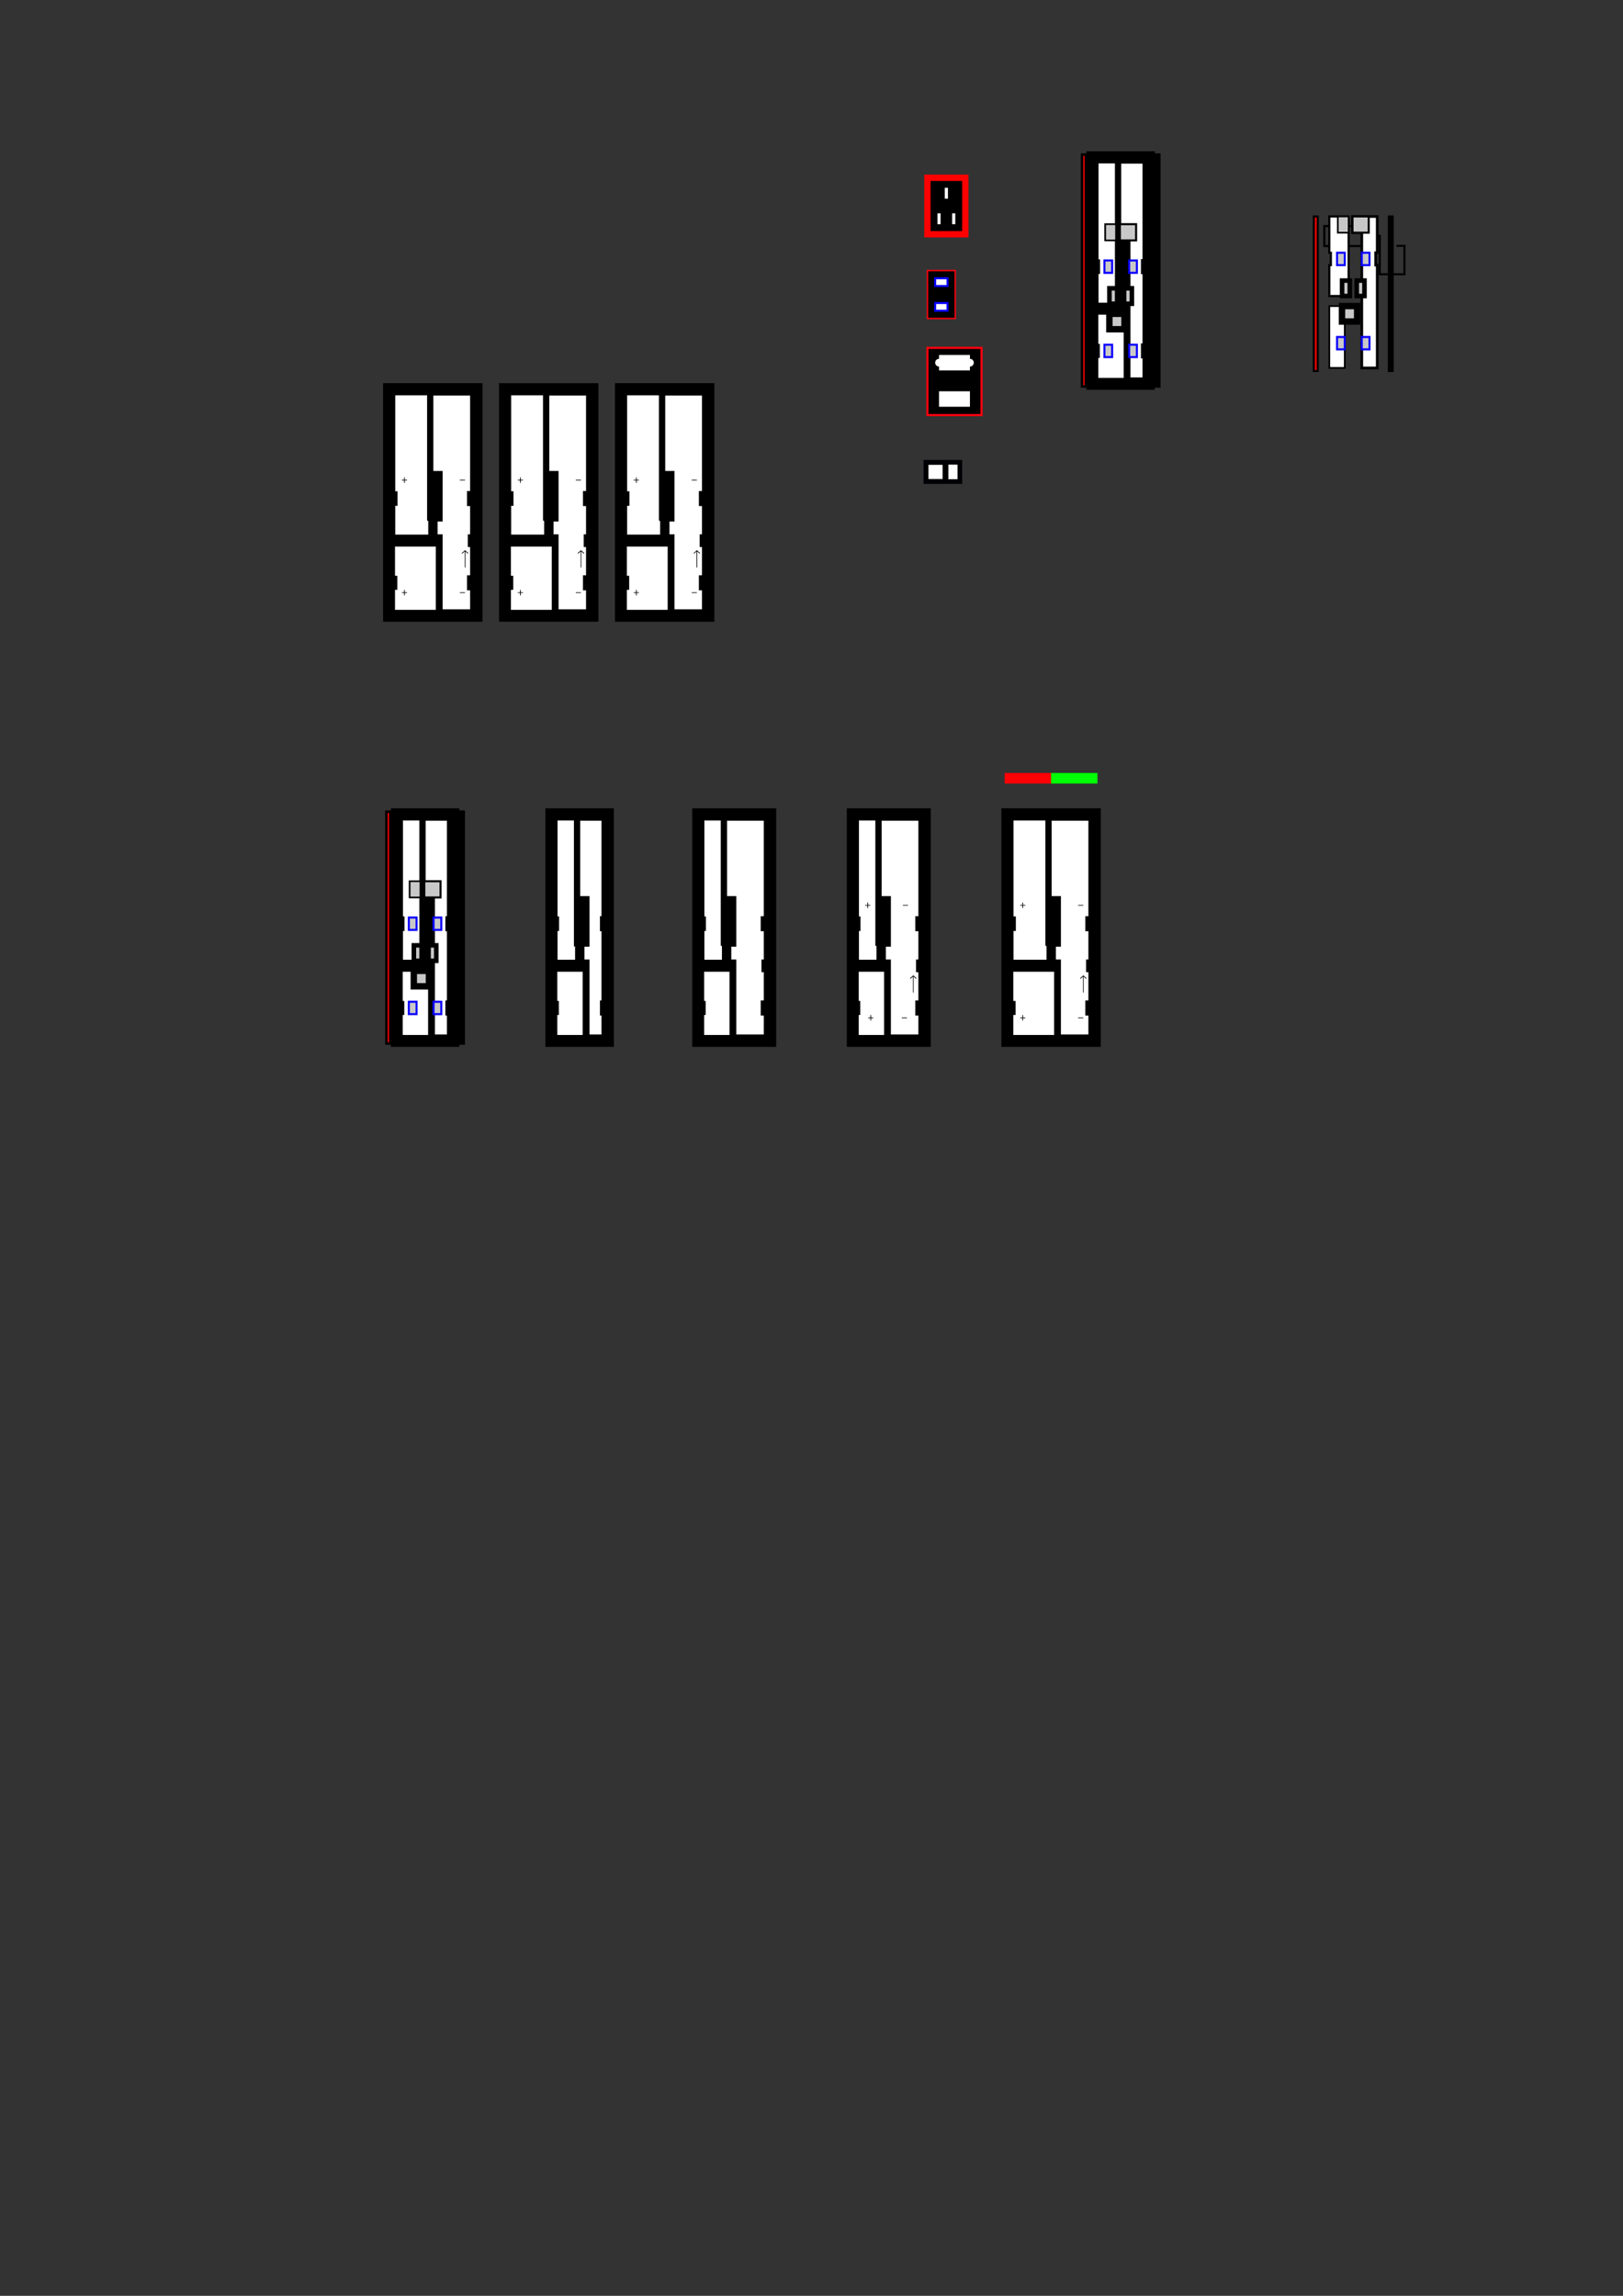 <?xml version="1.0" encoding="UTF-8" standalone="no"?>
<!-- Created with Inkscape (http://www.inkscape.org/) -->

<svg
   width="210mm"
   height="297mm"
   viewBox="0 0 210 297"
   version="1.1"
   id="svg1"
   inkscape:version="1.3.2 (091e20e, 2023-11-25)"
   sodipodi:docname="laser-trail-250620.svg"
   xmlns:inkscape="http://www.inkscape.org/namespaces/inkscape"
   xmlns:sodipodi="http://sodipodi.sourceforge.net/DTD/sodipodi-0.dtd"
   xmlns="http://www.w3.org/2000/svg"
   xmlns:svg="http://www.w3.org/2000/svg">
  <rect x="0" y="0" width="210" height="297" fill="#333333" stroke="none"/>
  <sodipodi:namedview
     id="namedview1"
     pagecolor="#ffffff"
     bordercolor="#000000"
     borderopacity="0.25"
     inkscape:showpageshadow="2"
     inkscape:pageopacity="0.0"
     inkscape:pagecheckerboard="0"
     inkscape:deskcolor="#d1d1d1"
     inkscape:document-units="mm"
     showguides="true"
     inkscape:zoom="1.4128928"
     inkscape:cx="458.63352"
     inkscape:cy="277.09109"
     inkscape:window-width="1920"
     inkscape:window-height="1031"
     inkscape:window-x="1280"
     inkscape:window-y="25"
     inkscape:window-maximized="1"
     inkscape:current-layer="layer2" />
  <defs
     id="defs1">
    <rect
       x="459.267"
       y="211.109"
       width="22.275"
       height="6.667"
       id="rect90" />
    <inkscape:path-effect
       effect="fillet_chamfer"
       id="path-effect79"
       is_visible="true"
       lpeversion="1"
       nodesatellites_param="F,0,0,1,0,0,0,1 @ F,0,0,1,0,0,0,1 @ F,0,0,1,0,0,0,1 @ F,0,0,1,0,0,0,1 @ F,0,0,1,0,0,0,1 @ F,0,0,1,0,0,0,1 @ F,0,0,1,0,0,0,1 @ F,0,0,1,0,0,0,1 @ F,0,0,1,0,0,0,1 @ F,0,0,1,0,0,0,1"
       radius="0"
       unit="px"
       method="auto"
       mode="F"
       chamfer_steps="1"
       flexible="false"
       use_knot_distance="true"
       apply_no_radius="true"
       apply_with_radius="true"
       only_selected="false"
       hide_knots="false" />
    <inkscape:path-effect
       effect="fillet_chamfer"
       id="path-effect78"
       is_visible="true"
       lpeversion="1"
       nodesatellites_param="F,0,0,1,0,0,0,1 @ F,0,0,1,0,0,0,1 @ F,0,0,1,0,0,0,1 @ F,0,0,1,0,0,0,1 @ F,0,0,1,0,0,0,1 @ F,0,0,1,0,0,0,1 @ F,0,0,1,0,0,0,1 @ F,0,0,1,0,0,0,1 @ F,0,0,1,0,0,0,1 @ F,0,0,1,0,0,0,1"
       radius="0"
       unit="px"
       method="auto"
       mode="F"
       chamfer_steps="1"
       flexible="false"
       use_knot_distance="true"
       apply_no_radius="true"
       apply_with_radius="true"
       only_selected="false"
       hide_knots="false" />
    <inkscape:path-effect
       effect="fillet_chamfer"
       id="path-effect77"
       is_visible="true"
       lpeversion="1"
       nodesatellites_param="F,0,0,1,0,0,0,1 @ F,0,0,1,0,0,0,1 @ F,0,0,1,0,0,0,1 @ F,0,0,1,0,0,0,1 @ F,0,0,1,0,0,0,1 @ F,0,0,1,0,0,0,1 @ F,0,0,1,0,0,0,1 @ F,0,0,1,0,0,0,1 @ F,0,0,1,0,0,0,1 @ F,0,0,1,0,0,0,1"
       radius="0"
       unit="px"
       method="auto"
       mode="F"
       chamfer_steps="1"
       flexible="false"
       use_knot_distance="true"
       apply_no_radius="true"
       apply_with_radius="true"
       only_selected="false"
       hide_knots="false" />
    <inkscape:path-effect
       effect="fillet_chamfer"
       id="path-effect76"
       is_visible="true"
       lpeversion="1"
       nodesatellites_param="F,0,0,1,0,0,0,1 @ F,0,0,1,0,0.204,0,1 @ F,0,1,1,0,0.176,0,1 @ F,0,0,1,0,0.334,0,1 @ F,0,0,1,0,0.176,0,1 @ F,0,0,1,0,0,0,1 @ F,0,0,1,0,0,0,1 @ F,0,0,1,0,0,0,1 @ F,0,0,1,0,0,0,1 @ F,0,0,1,0,0,0,1"
       radius="0"
       unit="px"
       method="auto"
       mode="F"
       chamfer_steps="1"
       flexible="false"
       use_knot_distance="true"
       apply_no_radius="true"
       apply_with_radius="true"
       only_selected="false"
       hide_knots="false" />
    <inkscape:path-effect
       effect="fillet_chamfer"
       id="path-effect75"
       is_visible="true"
       lpeversion="1"
       nodesatellites_param="F,0,0,1,0,0,0,1 @ F,0,0,1,0,0,0,1 @ F,0,0,1,0,0,0,1 @ F,0,0,1,0,0,0,1 @ F,0,0,1,0,0,0,1 @ F,0,0,1,0,0,0,1 @ F,0,0,1,0,0,0,1 @ F,0,0,1,0,0,0,1 @ F,0,0,1,0,0,0,1 @ F,0,0,1,0,0,0,1 @ F,0,0,1,0,0,0,1"
       radius="0"
       unit="px"
       method="auto"
       mode="F"
       chamfer_steps="1"
       flexible="false"
       use_knot_distance="true"
       apply_no_radius="true"
       apply_with_radius="true"
       only_selected="false"
       hide_knots="false" />
    <inkscape:path-effect
       effect="fillet_chamfer"
       id="path-effect74"
       is_visible="true"
       lpeversion="1"
       nodesatellites_param="F,0,0,1,0,0,0,1 @ F,0,0,1,0,0,0,1 @ F,0,0,1,0,0,0,1 @ F,0,0,1,0,0,0,1 @ F,0,0,1,0,0,0,1 @ F,0,0,1,0,0,0,1 @ F,0,0,1,0,0,0,1 @ F,0,0,1,0,0,0,1 @ F,0,0,1,0,0,0,1 @ F,0,0,1,0,0,0,1 @ F,0,0,1,0,0,0,1"
       radius="0"
       unit="px"
       method="auto"
       mode="F"
       chamfer_steps="1"
       flexible="false"
       use_knot_distance="true"
       apply_no_radius="true"
       apply_with_radius="true"
       only_selected="false"
       hide_knots="false" />
    <inkscape:path-effect
       effect="fillet_chamfer"
       id="path-effect73"
       is_visible="true"
       lpeversion="1"
       nodesatellites_param="F,0,0,1,0,0,0,1 @ F,0,0,1,0,0.148,0,1 @ F,0,0,1,0,0,0,1 @ F,0,0,1,0,0,0,1 @ F,0,0,1,0,0,0,1 @ F,0,0,1,0,0,0,1 @ F,0,0,1,0,0,0,1 @ F,0,0,1,0,0,0,1 @ F,0,0,1,0,0,0,1 @ F,0,0,1,0,0,0,1 @ F,0,0,1,0,0,0,1"
       radius="0"
       unit="px"
       method="auto"
       mode="F"
       chamfer_steps="1"
       flexible="false"
       use_knot_distance="true"
       apply_no_radius="true"
       apply_with_radius="true"
       only_selected="false"
       hide_knots="false" />
    <inkscape:path-effect
       effect="fillet_chamfer"
       id="path-effect72"
       is_visible="true"
       lpeversion="1"
       nodesatellites_param="F,0,0,1,0,0,0,1 @ F,0,0,1,0,0,0,1 @ F,0,0,1,0,0,0,1 @ F,0,0,1,0,0,0,1 @ F,0,0,1,0,0,0,1 @ F,0,0,1,0,0,0,1 @ F,0,0,1,0,0,0,1 @ F,0,0,1,0,0,0,1 @ F,0,0,1,0,0,0,1 @ F,0,0,1,0,0,0,1 @ F,0,0,1,0,0,0,1"
       radius="0"
       unit="px"
       method="auto"
       mode="F"
       chamfer_steps="1"
       flexible="false"
       use_knot_distance="true"
       apply_no_radius="true"
       apply_with_radius="true"
       only_selected="false"
       hide_knots="false" />
    <inkscape:path-effect
       effect="fillet_chamfer"
       id="path-effect71"
       is_visible="true"
       lpeversion="1"
       nodesatellites_param="F,0,0,1,0,0,0,1 @ F,0,0,1,0,0,0,1 @ F,0,0,1,0,0,0,1 @ F,0,0,1,0,0,0,1 @ F,0,0,1,0,0,0,1 @ F,0,0,1,0,0,0,1 @ F,0,0,1,0,0.108,0,1 @ F,0,0,1,0,0,0,1 @ F,0,0,1,0,0,0,1 @ F,0,0,1,0,0,0,1 @ F,0,0,1,0,0,0,1"
       radius="0"
       unit="px"
       method="auto"
       mode="F"
       chamfer_steps="1"
       flexible="false"
       use_knot_distance="true"
       apply_no_radius="true"
       apply_with_radius="true"
       only_selected="false"
       hide_knots="false" />
    <inkscape:path-effect
       effect="fillet_chamfer"
       id="path-effect70"
       is_visible="true"
       lpeversion="1"
       nodesatellites_param="F,0,0,1,0,0,0,1 @ F,0,0,1,0,0,0,1 @ F,0,0,1,0,0,0,1 @ F,0,0,1,0,0,0,1 @ F,0,0,1,0,0,0,1 @ F,0,0,1,0,0,0,1 @ F,0,0,1,0,0,0,1 @ F,0,0,1,0,0,0,1 @ F,0,0,1,0,0,0,1 @ F,0,0,1,0,0,0,1 @ F,0,0,1,0,0,0,1"
       radius="0"
       unit="px"
       method="auto"
       mode="F"
       chamfer_steps="1"
       flexible="false"
       use_knot_distance="true"
       apply_no_radius="true"
       apply_with_radius="true"
       only_selected="false"
       hide_knots="false" />
    <inkscape:path-effect
       effect="fillet_chamfer"
       id="path-effect69"
       is_visible="true"
       lpeversion="1"
       nodesatellites_param="F,0,0,1,0,0,0,1 @ F,0,0,1,0,0,0,1 @ F,0,0,1,0,0,0,1 @ F,0,0,1,0,0,0,1 @ F,0,0,1,0,0,0,1 @ F,0,0,1,0,0,0,1 @ F,0,0,1,0,0,0,1 @ F,0,0,1,0,0,0,1 @ F,0,0,1,0,0,0,1 @ F,0,0,1,0,0,0,1 @ F,0,0,1,0,0,0,1"
       radius="0"
       unit="px"
       method="auto"
       mode="F"
       chamfer_steps="1"
       flexible="false"
       use_knot_distance="true"
       apply_no_radius="true"
       apply_with_radius="true"
       only_selected="false"
       hide_knots="false" />
    <inkscape:path-effect
       effect="fillet_chamfer"
       id="path-effect68"
       is_visible="true"
       lpeversion="1"
       nodesatellites_param="F,0,0,1,0,0,0,1 @ F,0,0,1,0,0,0,1 @ F,0,0,1,0,0.103,0,1 @ F,0,0,1,0,0,0,1 @ F,0,0,1,0,0,0,1 @ F,0,0,1,0,0,0,1 @ F,0,0,1,0,0,0,1 @ F,0,0,1,0,0,0,1 @ F,0,0,1,0,0,0,1 @ F,0,0,1,0,0,0,1 @ F,0,0,1,0,0,0,1"
       radius="0"
       unit="px"
       method="auto"
       mode="F"
       chamfer_steps="1"
       flexible="false"
       use_knot_distance="true"
       apply_no_radius="true"
       apply_with_radius="true"
       only_selected="false"
       hide_knots="false" />
    <inkscape:path-effect
       effect="fillet_chamfer"
       id="path-effect67"
       is_visible="true"
       lpeversion="1"
       nodesatellites_param="F,0,0,1,0,0,0,1 @ F,0,0,1,0,0,0,1 @ F,0,0,1,0,0,0,1 @ F,0,0,1,0,0,0,1 @ F,0,0,1,0,0,0,1 @ F,0,0,1,0,0,0,1 @ F,0,0,1,0,0,0,1 @ F,0,0,1,0,0,0,1 @ F,0,0,1,0,0,0,1 @ F,0,0,1,0,0,0,1 @ F,0,0,1,0,0,0,1 @ F,0,0,1,0,0,0,1 @ F,0,0,1,0,0,0,1 @ F,0,0,1,0,0,0,1 @ F,0,0,1,0,0,0,1 @ F,0,0,1,0,0,0,1 @ F,0,0,1,0,0.173,0,1 @ F,0,0,1,0,0.173,0,1 @ F,0,0,1,0,0.157,0,1 @ F,0,0,1,0,0.173,0,1 @ F,0,0,1,0,0.191,0,1 @ F,0,0,1,0,0.116,0,1"
       radius="0"
       unit="px"
       method="auto"
       mode="F"
       chamfer_steps="1"
       flexible="false"
       use_knot_distance="true"
       apply_no_radius="true"
       apply_with_radius="true"
       only_selected="false"
       hide_knots="false" />
    <inkscape:path-effect
       effect="fillet_chamfer"
       id="path-effect66"
       is_visible="true"
       lpeversion="1"
       nodesatellites_param="F,0,0,1,0,0,0,1 @ F,0,0,1,0,0,0,1 @ F,0,0,1,0,0,0,1 @ F,0,0,1,0,0,0,1 @ F,0,0,1,0,0,0,1 @ F,0,0,1,0,0,0,1 @ F,0,0,1,0,0,0,1 @ F,0,0,1,0,0,0,1 @ F,0,0,1,0,0,0,1 @ F,0,0,1,0,0,0,1 @ F,0,0,1,0,0,0,1 @ F,0,0,1,0,0,0,1 @ F,0,0,1,0,0,0,1 @ F,0,0,1,0,0,0,1 @ F,0,0,1,0,0,0,1 @ F,0,0,1,0,0,0,1 @ F,0,0,1,0,0.215,0,1 @ F,0,0,1,0,0,0,1"
       radius="0"
       unit="px"
       method="auto"
       mode="F"
       chamfer_steps="1"
       flexible="false"
       use_knot_distance="true"
       apply_no_radius="true"
       apply_with_radius="true"
       only_selected="false"
       hide_knots="false" />
  </defs>
  <g
     inkscape:groupmode="layer"
     id="layer2"
     inkscape:label="Print"
     style="display:inline">
    <g
       id="g47"
       inkscape:label="Section-01"
       transform="translate(0,55)">
      <path
         id="rect13-7"
         style="vector-effect:non-scaling-stroke;stroke:#000000;stroke-width:0.859;-inkscape-stroke:hairline"
         d="m 51,50 h 8 v 30 h -8 z" />
      <path
         id="rect1-0"
         style="vector-effect:non-scaling-stroke;fill:#ffffff;fill-opacity:1;stroke:#000000;stroke-width:0.22;-inkscape-stroke:hairline"
         d="m 52,70.596 h 1.9 l 1.6,1.6e-4 v 2 1.404 5 h -3.5 v -2.804 h 0.2 v -1.6 h -0.2 z"
         sodipodi:nodetypes="cccccccccccc" />
      <path
         id="rect6-9"
         style="vector-effect:non-scaling-stroke;fill:#ffffff;stroke:#000000;stroke-width:0.345;-inkscape-stroke:hairline"
         d="m 54.9,51 h 3.1 v 12.696 h -0.2 v 1.6 h 0.2 v 9.3 h -0.2 v 1.6 h 0.2 v 2.804 H 56.1 v -9.704 h -0.65 v -2 H 56.1 v -6.196 h -1.2 z"
         sodipodi:nodetypes="ccccccccccccccccccc" />
      <path
         id="rect8-3"
         style="vector-effect:non-scaling-stroke;fill:#ffffff;stroke:#000000;stroke-width:0.28;-inkscape-stroke:hairline"
         d="m 52,51 h 2.4 v 16.296 h 0.15 v 2.004 h -0.15 -2.4 v -4.004 h 0.2 v -1.6 h -0.2 z"
         sodipodi:nodetypes="cccccccccccc" />
      <path
         id="rect12-0"
         style="vector-effect:non-scaling-stroke;fill:#c8c8c8;stroke:#0a00ff;stroke-width:0.265;-inkscape-stroke:hairline"
         inkscape:label="Pin02"
         d="m 52.9,74.596 v 1.6 l 1,-1.66e-4 v -1.6 z"
         sodipodi:nodetypes="ccccc" />
      <path
         id="rect11-6"
         style="vector-effect:non-scaling-stroke;fill:#c8c8c8;stroke:#0a00ff;stroke-width:0.265;-inkscape-stroke:hairline"
         inkscape:label="Pin01"
         d="m 56.1,74.596 v 1.6 l 1,1.66e-4 v -1.6 z"
         sodipodi:nodetypes="ccccc" />
      <rect
         style="vector-effect:non-scaling-stroke;fill:#c8c8c8;fill-opacity:1;stroke:#0a00ff;stroke-width:0.265;stroke-opacity:1;-inkscape-stroke:hairline"
         id="rect16-6"
         width="1.6"
         height="1"
         x="63.696"
         y="52.9"
         inkscape:label="Pin02"
         transform="matrix(0,1,1,0,0,0)" />
      <path
         id="rect15-1"
         style="vector-effect:non-scaling-stroke;fill:#c8c8c8;fill-opacity:1;stroke:#0a00ff;stroke-width:0.265;-inkscape-stroke:hairline"
         inkscape:label="Pin01"
         d="m 56.1,63.696 v 1.6 h 1 v -1.6 z" />
      <g
         id="g41-7"
         transform="translate(-27.45,9)">
        <g
           id="g45-9">
          <g
             id="g44-2">
            <g
               id="g43-0">
              <g
                 id="g42-2">
                <path
                   id="rect19-3"
                   style="vector-effect:non-scaling-stroke;fill:#c8c8c8;fill-opacity:1;stroke:#000000;stroke-width:0.265;-inkscape-stroke:hairline"
                   transform="scale(-1,1)"
                   d="m -84.45,50 h 2.1 v 2.1 h -2.1 z"
                   sodipodi:nodetypes="ccccc" />
              </g>
            </g>
          </g>
        </g>
      </g>
      <rect
         style="vector-effect:non-scaling-stroke;fill:#c8c8c8;fill-opacity:1;stroke:#000000;stroke-width:0.216;stroke-opacity:1;-inkscape-stroke:hairline"
         id="rect20-7"
         width="1.4"
         height="2.1"
         x="-54.4"
         y="59"
         transform="scale(-1,1)" />
      <path
         id="rect22-9"
         style="vector-effect:non-scaling-stroke;fill:#c8c8c8;stroke:#000000;stroke-width:0.828;-inkscape-stroke:hairline"
         inkscape:label="Pin03"
         d="m 53.542,72.596 1.958,1.7e-4 v -2 l -1.958,-1.7e-4 z"
         sodipodi:nodetypes="ccccc" />
      <path
         id="rect23-2"
         style="vector-effect:non-scaling-stroke;fill:#c8c8c8;stroke:#000000;stroke-width:0.592;-inkscape-stroke:hairline"
         inkscape:label="Pin02"
         d="m 55.45,67.296 1,-1.69e-4 v 2 l -1,1.69e-4 z"
         sodipodi:nodetypes="ccccc" />
      <path
         id="rect24-2"
         style="vector-effect:non-scaling-stroke;fill:#c8c8c8;stroke:#000000;stroke-width:0.592;-inkscape-stroke:hairline"
         inkscape:label="Pin01"
         d="m 53.55,67.296 1,1.69e-4 v 2 h -1 z"
         sodipodi:nodetypes="ccccc" />
      <rect
         style="vector-effect:non-scaling-stroke;fill:#ff0000;fill-opacity:1;stroke:#000000;stroke-width:0.324;stroke-opacity:1;-inkscape-stroke:hairline"
         id="rect27-8"
         width="0.5"
         height="30"
         x="50"
         y="50" />
      <rect
         style="vector-effect:non-scaling-stroke;fill:#000000;fill-opacity:1;stroke:#000000;stroke-width:0.324;stroke-opacity:1;-inkscape-stroke:hairline"
         id="rect28-9"
         width="0.5"
         height="30"
         x="59.5"
         y="50" />
    </g>
    <g
       id="g63"
       transform="translate(20,55)"
       inkscape:label="Cut-Spec">
      <path
         id="path47"
         style="vector-effect:non-scaling-stroke;stroke:#000000;stroke-width:0.859;-inkscape-stroke:hairline"
         d="m 51,50 h 8 v 30 h -8 z" />
      <path
         id="path48"
         style="vector-effect:non-scaling-stroke;fill:#ffffff;fill-opacity:1;stroke:#000000;stroke-width:0.22;-inkscape-stroke:hairline"
         d="m 52,70.596 h 1.9 l 1.6,1.6e-4 v 2 1.404 5 h -3.5 v -2.804 h 0.2 v -1.6 h -0.2 z"
         sodipodi:nodetypes="cccccccccccc" />
      <path
         id="path49"
         style="vector-effect:non-scaling-stroke;fill:#ffffff;stroke:#000000;stroke-width:0.345;-inkscape-stroke:hairline"
         d="m 54.9,51 h 3.1 v 12.696 h -0.2 v 1.6 h 0.2 v 9.3 h -0.2 v 1.6 h 0.2 v 2.804 H 56.1 v -9.704 h -0.65 v -2 H 56.1 v -6.196 h -1.2 z"
         sodipodi:nodetypes="ccccccccccccccccccc" />
      <path
         id="path50"
         style="vector-effect:non-scaling-stroke;fill:#ffffff;stroke:#000000;stroke-width:0.28;-inkscape-stroke:hairline"
         d="m 52,51 h 2.4 v 16.296 h 0.15 v 2.004 h -0.15 -2.4 v -4.004 h 0.2 v -1.6 h -0.2 z"
         sodipodi:nodetypes="cccccccccccc" />
    </g>
    <g
       id="g80"
       inkscape:label="Cut-Spec-Rnd"
       transform="translate(0,55)">
      <path
         id="path63"
         style="vector-effect:non-scaling-stroke;stroke:#000000;stroke-width:0.859;-inkscape-stroke:hairline"
         d="M 90,50 100,50 v 30 l -10,10e-7 z"
         sodipodi:nodetypes="ccccc" />
      <path
         id="path64"
         style="vector-effect:non-scaling-stroke;fill:#ffffff;fill-opacity:1;stroke:#000000;stroke-width:0.22;-inkscape-stroke:hairline"
         d="m 52,70.596 1.9,1.59e-4 1.497,-9e-6 c 0.057,5e-6 0.103,0.046 0.103,0.103 v 1.897 1.404 5 h -3.5 v -2.804 h 0.2 v -1.6 h -0.2 z"
         sodipodi:nodetypes="ccccccccccccc"
         transform="translate(39)" />
      <path
         id="path65"
         style="vector-effect:non-scaling-stroke;fill:#ffffff;stroke:#000000;stroke-width:0.345;-inkscape-stroke:hairline"
         d="m 54.9,51 h 5.1 v 12.696 h -0.4 v 1.6 h 0.4 V 69.296 h -0.3 v 1.3 h 0.3 v 4 h -0.4 v 1.6 h 0.4 v 2.804 H 56.1 V 69.296 l -0.65,10e-7 V 67.296 l 0.65,10e-7 v -6.196 h -1.2 z"
         sodipodi:nodetypes="ccccccccccccccccccccccc"
         transform="translate(39)" />
      <path
         id="path66"
         style="vector-effect:non-scaling-stroke;fill:#ffffff;stroke:#000000;stroke-width:0.28;-inkscape-stroke:hairline"
         d="m 91,51 h 2.4 c 0,0 -3.35e-4,16.203 0,16.25 3.35e-4,0.047 0.152,0.002 0.153,0.056 0,0 -0.003,1.992 -0.003,1.994 l -2.55,2e-6 v -4.004 h 0.2 v -1.6 H 91 Z"
         sodipodi:nodetypes="cczsccccccc" />
    </g>
    <g
       id="g90"
       inkscape:label="Cut-Spec-Rnd-Marks"
       transform="translate(0,55)">
      <path
         id="path80"
         style="vector-effect:non-scaling-stroke;stroke:#000000;stroke-width:0.859;-inkscape-stroke:hairline"
         d="M 110,50 120,50 v 30 l -10,10e-7 z"
         sodipodi:nodetypes="ccccc" />
      <path
         id="path81"
         style="vector-effect:non-scaling-stroke;fill:#ffffff;fill-opacity:1;stroke:#000000;stroke-width:0.22;-inkscape-stroke:hairline"
         d="m 111,70.596 1.9,1.59e-4 1.497,-9e-6 c 0.057,5e-6 0.103,0.046 0.103,0.103 v 1.897 1.404 5 H 111 v -2.804 h 0.2 v -1.6 H 111 Z"
         sodipodi:nodetypes="ccccccccccccc" />
      <path
         id="path82"
         style="vector-effect:non-scaling-stroke;fill:#ffffff;stroke:#000000;stroke-width:0.345;-inkscape-stroke:hairline"
         d="m 113.9,51 h 5.1 v 12.696 h -0.4 v 1.6 H 119 V 69.296 h -0.3 v 1.3 h 0.3 v 4 h -0.4 v 1.6 h 0.4 v 2.804 h -3.9 V 69.296 l -0.65,10e-7 V 67.296 l 0.65,10e-7 v -6.196 h -1.2 z"
         sodipodi:nodetypes="ccccccccccccccccccccccc" />
      <path
         id="path83"
         style="vector-effect:non-scaling-stroke;fill:#ffffff;stroke:#000000;stroke-width:0.28;-inkscape-stroke:hairline"
         d="m 111,51 h 2.4 c 0,0 -3.3e-4,16.203 0,16.25 3.4e-4,0.047 0.152,0.002 0.153,0.056 0,0 -0.003,1.992 -0.003,1.994 l -2.55,2e-6 v -4.004 h 0.2 v -1.6 H 111 Z"
         sodipodi:nodetypes="cczsccccccc" />
      <path
         d="m 112.617,77.026 v -0.715 h 0.092 v 0.715 z m -0.287,-0.316 v -0.084 h 0.667 v 0.084 z"
         id="text85"
         style="font-size:1.411px;font-family:'Cascadia Mono';-inkscape-font-specification:'Cascadia Mono, @wght=300';font-variation-settings:'wght' 300;fill:#000005;stroke-width:0.265"
         aria-label="+" />
      <path
         d="m 116.686,76.71 v -0.084 h 0.667 v 0.084 z"
         id="text86"
         style="font-size:1.411px;font-family:'Cascadia Mono';-inkscape-font-specification:'Cascadia Mono, @wght=300';font-variation-settings:'wght' 300;stroke-width:0.265"
         aria-label="-" />
      <path
         d="m 112.23,62.471 v -0.715 h 0.092 v 0.715 z m -0.287,-0.316 v -0.084 h 0.667 v 0.084 z"
         id="text87"
         style="font-size:1.411px;font-family:'Cascadia Mono';-inkscape-font-specification:'Cascadia Mono, @wght=300';font-variation-settings:'wght' 300;fill:#000000;fill-opacity:1;stroke:none;stroke-width:0.265"
         aria-label="+" />
      <path
         d="m 116.822,62.155 v -0.084 h 0.667 v 0.084 z"
         id="text88"
         style="font-size:1.411px;font-family:'Cascadia Mono';-inkscape-font-specification:'Cascadia Mono, @wght=300';font-variation-settings:'wght' 300;stroke-width:0.265"
         aria-label="-" />
      <path
         d="m 459.976,214.223 v -0.317 h 2.628 v 0.317 z m 2.519,0 v -0.317 h 3.391 v 0.317 z m 4.472,-1.772 1.439,1.614 -1.439,1.614 -0.274,-0.23 0.9,-0.99 q 0.096,-0.104 0.137,-0.145 0.041,-0.041 0.12,-0.09 h -2.073 v -0.317 h 2.073 q -0.079,-0.049 -0.12,-0.09 -0.041,-0.041 -0.137,-0.145 l -0.9,-0.99 z"
         id="text90"
         style="font-weight:300;font-size:5.333px;font-family:'Fira Code';-inkscape-font-specification:'Fira Code, Light';white-space:pre;fill:#000005"
         transform="matrix(0,-0.265,0.265,0,61.445,195.303)"
         aria-label="--&gt;" />
    </g>
    <g
       id="g98"
       inkscape:label="Cut-Spec-Rnd-Marks"
       transform="translate(22,55)">
      <path
         id="path90"
         style="vector-effect:non-scaling-stroke;stroke:#000000;stroke-width:0.859;-inkscape-stroke:hairline"
         d="M 108,50 120,50 v 30 l -12,10e-7 z"
         sodipodi:nodetypes="ccccc" />
      <path
         id="path91"
         style="vector-effect:non-scaling-stroke;fill:#ffffff;fill-opacity:1;stroke:#000000;stroke-width:0.22;-inkscape-stroke:hairline"
         d="m 109,70.596 3.9,1.59e-4 1.497,-9e-6 c 0.057,5e-6 0.103,0.046 0.103,0.103 v 1.897 1.404 5 H 109 v -2.804 h 0.3 v -1.6 H 109 Z"
         sodipodi:nodetypes="ccccccccccccc" />
      <path
         id="path92"
         style="vector-effect:non-scaling-stroke;fill:#ffffff;stroke:#000000;stroke-width:0.345;-inkscape-stroke:hairline"
         d="m 113.9,51 h 5.1 v 12.696 h -0.4 v 1.6 H 119 V 69.296 h -0.3 v 1.3 h 0.3 v 4 h -0.4 v 1.6 h 0.4 v 2.804 h -3.9 V 69.296 l -0.65,10e-7 V 67.296 l 0.65,10e-7 v -6.196 h -1.2 z"
         sodipodi:nodetypes="ccccccccccccccccccccccc" />
      <path
         id="path93"
         style="vector-effect:non-scaling-stroke;fill:#ffffff;stroke:#000000;stroke-width:0.28;-inkscape-stroke:hairline"
         d="m 109,51 h 4.4 c 0,0 -3.3e-4,16.203 0,16.25 3.4e-4,0.047 0.152,0.002 0.153,0.056 0,0 -0.003,1.992 -0.003,1.994 l -4.55,2e-6 v -4.004 h 0.3 v -1.6 H 109 Z"
         sodipodi:nodetypes="cczsccccccc" />
      <path
         d="m 110.287,77.026 v -0.715 h 0.092 v 0.715 z M 110,76.71 v -0.084 h 0.667 v 0.084 z"
         id="path94"
         style="font-size:1.411px;font-family:'Cascadia Mono';-inkscape-font-specification:'Cascadia Mono, @wght=300';font-variation-settings:'wght' 300;fill:#000005;stroke-width:0.265"
         aria-label="+" />
      <path
         d="m 117.5,76.71 v -0.084 h 0.667 v 0.084 z"
         id="path95"
         style="font-size:1.411px;font-family:'Cascadia Mono';-inkscape-font-specification:'Cascadia Mono, @wght=300';font-variation-settings:'wght' 300;stroke-width:0.265"
         aria-label="-" />
      <path
         d="m 110.287,62.471 v -0.715 h 0.092 v 0.715 z M 110,62.155 v -0.084 h 0.667 v 0.084 z"
         id="path96"
         style="font-size:1.411px;font-family:'Cascadia Mono';-inkscape-font-specification:'Cascadia Mono, @wght=300';font-variation-settings:'wght' 300;fill:#000000;fill-opacity:1;stroke:none;stroke-width:0.265"
         aria-label="+" />
      <path
         d="m 117.5,62.155 v -0.084 h 0.667 v 0.084 z"
         id="path97"
         style="font-size:1.411px;font-family:'Cascadia Mono';-inkscape-font-specification:'Cascadia Mono, @wght=300';font-variation-settings:'wght' 300;stroke-width:0.265"
         aria-label="-" />
      <path
         d="m 459.976,214.223 v -0.317 h 2.628 v 0.317 z m 2.519,0 v -0.317 h 3.391 v 0.317 z m 4.472,-1.772 1.439,1.614 -1.439,1.614 -0.274,-0.23 0.9,-0.99 q 0.096,-0.104 0.137,-0.145 0.041,-0.041 0.12,-0.09 h -2.073 v -0.317 h 2.073 q -0.079,-0.049 -0.12,-0.09 -0.041,-0.041 -0.137,-0.145 l -0.9,-0.99 z"
         id="path98"
         style="font-weight:300;font-size:5.333px;font-family:'Fira Code';-inkscape-font-specification:'Fira Code, Light';white-space:pre;fill:#000005"
         transform="matrix(0,-0.265,0.265,0,61.445,195.303)"
         aria-label="--&gt;" />
    </g>
    <rect
       style="vector-effect:non-scaling-stroke;fill:#ff0005;fill-opacity:1;stroke:none;stroke-width:0.265;stroke-dasharray:none;stroke-opacity:1;-inkscape-stroke:hairline"
       id="rect99"
       width="6"
       height="1.361"
       x="130"
       y="100"
       inkscape:label="rect-r" />
    <rect
       style="vector-effect:non-scaling-stroke;fill:#00ff05;fill-opacity:1;stroke:none;stroke-width:0.265;stroke-dasharray:none;stroke-opacity:1;-inkscape-stroke:hairline"
       id="rect100"
       width="6"
       height="1.361"
       x="136"
       y="100"
       inkscape:label="rect-g" />
  </g>
  <g
     inkscape:label="Layer 1"
     inkscape:groupmode="layer"
     id="layer1"
     style="display:inline">
    <g
       id="g59"
       inkscape:label="SOT23-Pads"
       transform="translate(46,-10)">
      <rect
         style="vector-effect:non-scaling-stroke;fill:#000000;fill-opacity:1;stroke:#ff0000;stroke-width:0.815;stroke-opacity:1;-inkscape-stroke:hairline"
         id="rect59"
         width="4.9"
         height="7.3"
         x="74"
         y="33"
         inkscape:label="Frame-SOT23" />
      <rect
         style="vector-effect:non-scaling-stroke;fill:#ffffff;fill-opacity:1;stroke:#000000;stroke-width:0.592;-inkscape-stroke:hairline"
         id="rect56"
         width="1"
         height="2"
         x="75.95"
         y="34"
         inkscape:label="Pin03" />
      <rect
         style="vector-effect:non-scaling-stroke;fill:#ffffff;fill-opacity:1;stroke:#000000;stroke-width:0.592;-inkscape-stroke:hairline"
         id="rect57"
         width="1"
         height="2"
         x="76.9"
         y="-39.3"
         transform="scale(1,-1)"
         inkscape:label="Pin02" />
      <rect
         style="vector-effect:non-scaling-stroke;fill:#ffffff;fill-opacity:1;stroke:#000000;stroke-width:0.592;-inkscape-stroke:hairline"
         id="rect58"
         width="1"
         height="2"
         x="75"
         y="-39.3"
         transform="scale(1,-1)"
         inkscape:label="Pin01" />
    </g>
    <g
       id="g78"
       inkscape:label="SMD-1206-Pads"
       transform="translate(46,-24)">
      <rect
         style="vector-effect:non-scaling-stroke;fill:#000000;fill-opacity:1;stroke:#ff000d;stroke-width:0.181;stroke-opacity:1;-inkscape-stroke:hairline"
         id="rect78"
         width="3.6"
         height="6.2"
         x="74"
         y="59"
         inkscape:label="Frame-1206" />
      <rect
         style="vector-effect:non-scaling-stroke;fill:#ffffff;fill-opacity:1;stroke:#0a00ff;stroke-width:0.265;stroke-opacity:1;-inkscape-stroke:hairline"
         id="rect76"
         width="1.6"
         height="1"
         x="75"
         y="63.2"
         inkscape:label="Pin01" />
      <rect
         style="vector-effect:non-scaling-stroke;fill:#ffffff;fill-opacity:1;stroke:#0a00ff;stroke-width:0.265;stroke-opacity:1;-inkscape-stroke:hairline"
         id="rect77"
         width="1.6"
         height="1"
         x="75"
         y="60"
         inkscape:label="Pin02" />
    </g>
    <g
       id="g96"
       inkscape:label="Shottky-Pads"
       transform="translate(26.5,-44.081)">
      <rect
         style="vector-effect:non-scaling-stroke;fill:#000000;fill-opacity:1;stroke:#ff000d;stroke-width:0.28;stroke-opacity:1;-inkscape-stroke:hairline"
         id="rect91"
         width="7"
         height="8.7"
         x="93.5"
         y="89.081" />
      <g
         id="g95">
        <rect
           style="vector-effect:non-scaling-stroke;fill:#ffffff;fill-opacity:1;stroke:none;stroke-width:0.102;stroke-opacity:1;-inkscape-stroke:hairline"
           id="rect92"
           width="4"
           height="2"
           x="95"
           y="94.701"
           inkscape:label="Anode" />
        <g
           id="g94"
           inkscape:label="Cathode"
           style="fill:#00ff07;fill-opacity:1">
          <rect
             style="vector-effect:non-scaling-stroke;fill:#ffffff;fill-opacity:1;stroke:none;stroke-width:0.102;stroke-opacity:1;-inkscape-stroke:hairline"
             id="rect93"
             width="4"
             height="2"
             x="95"
             y="90" />
          <circle
             style="vector-effect:non-scaling-stroke;fill:#ffffff;fill-opacity:1;stroke:none;stroke-width:0.132;stroke-opacity:1;-inkscape-stroke:hairline"
             id="circle93"
             cx="95"
             cy="91"
             r="0.5" />
          <circle
             style="vector-effect:non-scaling-stroke;fill:#ffffff;fill-opacity:1;stroke:none;stroke-width:0.132;stroke-opacity:1;-inkscape-stroke:hairline"
             id="circle94"
             cx="99"
             cy="91"
             r="0.5" />
        </g>
      </g>
    </g>
    <path
       id="rect13"
       style="vector-effect:non-scaling-stroke;stroke:#000000;stroke-width:0.859;-inkscape-stroke:hairline"
       d="m 141,20 h 8 v 30 h -8 z" />
    <g
       id="g18"
       transform="translate(70,-60)"
       inkscape:label="LED-2835">
      <rect
         style="display:inline;vector-effect:non-scaling-stroke;fill:#000005;fill-opacity:1;stroke:none;stroke-width:0.265;stroke-dasharray:none;stroke-opacity:1;-inkscape-stroke:hairline"
         id="rect117"
         width="5"
         height="3.1"
         x="49.5"
         y="119.5"
         inkscape:label="Frame-2835" />
      <rect
         style="vector-effect:non-scaling-stroke;fill:#ffffff;stroke:#000000;stroke-width:0.265;stroke-opacity:1;-inkscape-stroke:hairline"
         id="rect17"
         width="2.1"
         height="2.1"
         x="50"
         y="120"
         inkscape:label="Cathode" />
      <rect
         style="vector-effect:non-scaling-stroke;fill:#ffffff;stroke:#000000;stroke-width:0.216;stroke-opacity:1;-inkscape-stroke:hairline"
         id="rect18"
         width="1.4"
         height="2.1"
         x="52.6"
         y="120"
         inkscape:label="Anode" />
    </g>
    <path
       id="rect1"
       style="vector-effect:non-scaling-stroke;fill:#ffffff;fill-opacity:1;stroke:#000000;stroke-width:0.22;-inkscape-stroke:hairline"
       d="m 142,40.596 h 1.9 l 1.6,1.6e-4 v 2 V 44 49 H 142 v -2.804 h 0.2 v -1.6 H 142 Z"
       sodipodi:nodetypes="cccccccccccc" />
    <path
       id="rect6"
       style="vector-effect:non-scaling-stroke;fill:#ffffff;stroke:#000000;stroke-width:0.345;-inkscape-stroke:hairline"
       d="m 144.9,21 h 3.1 v 12.696 h -0.2 v 1.6 h 0.2 v 9.3 h -0.2 v 1.6 H 148 V 49 h -1.9 v -9.704 h -0.65 v -2 h 0.65 V 31.1 h -1.2 z"
       sodipodi:nodetypes="ccccccccccccccccccc" />
    <path
       id="rect8"
       style="vector-effect:non-scaling-stroke;fill:#ffffff;stroke:#000000;stroke-width:0.28;-inkscape-stroke:hairline"
       d="m 142,21 h 2.4 v 16.296 h 0.15 V 39.3 H 144.4 142 v -4.004 h 0.2 v -1.6 H 142 Z"
       sodipodi:nodetypes="cccccccccccc" />
    <g
       id="g12"
       inkscape:label="SMD-1206-Pads"
       transform="matrix(0,1,1,0,82.9,-30.404)">
      <path
         id="rect12"
         style="vector-effect:non-scaling-stroke;fill:#c8c8c8;stroke:#0a00ff;stroke-width:0.265;-inkscape-stroke:hairline"
         inkscape:label="Pin02"
         d="m 75,60 h 1.6 L 76.6,61 H 75 Z"
         sodipodi:nodetypes="ccccc" />
      <path
         id="rect11"
         style="vector-effect:non-scaling-stroke;fill:#c8c8c8;stroke:#0a00ff;stroke-width:0.265;-inkscape-stroke:hairline"
         inkscape:label="Pin01"
         d="m 75,63.2 h 1.6 l 1.66e-4,1 h -1.6 z"
         sodipodi:nodetypes="ccccc" />
    </g>
    <g
       id="g16"
       inkscape:label="SMD-1206-Pads"
       transform="matrix(0,1,1,0,82.9,-41.304)">
      <rect
         style="vector-effect:non-scaling-stroke;fill:#c8c8c8;fill-opacity:1;stroke:#0a00ff;stroke-width:0.265;stroke-opacity:1;-inkscape-stroke:hairline"
         id="rect16"
         width="1.6"
         height="1"
         x="75"
         y="60"
         inkscape:label="Pin02" />
      <path
         id="rect15"
         style="vector-effect:non-scaling-stroke;fill:#c8c8c8;fill-opacity:1;stroke:#0a00ff;stroke-width:0.265;-inkscape-stroke:hairline"
         inkscape:label="Pin01"
         d="m 75,63.2 h 1.6 v 1 H 75 Z" />
    </g>
    <g
       id="g26"
       transform="translate(62.55,-21)">
      <g
         id="g41">
        <g
           id="g45">
          <g
             id="g44">
            <g
               id="g43">
              <g
                 id="g42">
                <path
                   id="rect19"
                   style="vector-effect:non-scaling-stroke;fill:#c8c8c8;fill-opacity:1;stroke:#000000;stroke-width:0.265;-inkscape-stroke:hairline"
                   transform="scale(-1,1)"
                   d="m -84.45,50 h 2.1 v 2.1 h -2.1 z"
                   sodipodi:nodetypes="ccccc" />
              </g>
            </g>
          </g>
        </g>
      </g>
      <rect
         style="vector-effect:non-scaling-stroke;fill:#c8c8c8;fill-opacity:1;stroke:#000000;stroke-width:0.216;stroke-opacity:1;-inkscape-stroke:hairline"
         id="rect20"
         width="1.4"
         height="2.1"
         x="-81.85"
         y="50"
         transform="scale(-1,1)" />
    </g>
    <g
       id="g24"
       inkscape:label="SOT23-Pads"
       transform="matrix(1,0,0,-1,68.55,76.596)">
      <path
         id="rect22"
         style="vector-effect:non-scaling-stroke;fill:#c8c8c8;stroke:#000000;stroke-width:0.828;-inkscape-stroke:hairline"
         inkscape:label="Pin03"
         d="m 74.992,34 1.958,-1.7e-4 v 2 L 74.992,36 Z"
         sodipodi:nodetypes="ccccc" />
      <path
         id="rect23"
         style="vector-effect:non-scaling-stroke;fill:#c8c8c8;stroke:#000000;stroke-width:0.592;-inkscape-stroke:hairline"
         inkscape:label="Pin02"
         transform="scale(1,-1)"
         d="m 76.9,-39.3 1,-1.69e-4 v 2 l -1,1.69e-4 z"
         sodipodi:nodetypes="ccccc" />
      <path
         id="rect24"
         style="vector-effect:non-scaling-stroke;fill:#c8c8c8;stroke:#000000;stroke-width:0.592;-inkscape-stroke:hairline"
         inkscape:label="Pin01"
         d="m 75,39.3 1,-1.69e-4 v -2 h -1 z"
         sodipodi:nodetypes="ccccc" />
    </g>
    <rect
       style="vector-effect:non-scaling-stroke;fill:#ff0000;fill-opacity:1;stroke:#000000;stroke-width:0.324;stroke-opacity:1;-inkscape-stroke:hairline"
       id="rect27"
       width="0.5"
       height="30"
       x="140"
       y="20" />
    <rect
       style="vector-effect:non-scaling-stroke;fill:#000000;fill-opacity:1;stroke:#000000;stroke-width:0.324;stroke-opacity:1;-inkscape-stroke:hairline"
       id="rect28"
       width="0.5"
       height="30"
       x="149.5"
       y="20" />
    <path
       id="rect30"
       style="vector-effect:non-scaling-stroke;fill:none;stroke:#000000;stroke-width:0.265;-inkscape-stroke:hairline"
       d="m 180.692,31.8 h 1.029 v 3.68 h -3.194 V 31.8 L 178.527,30.5 h -1.347 v 1.329 h -5.828 v -2.585 h 5.828 v 0.592"
       sodipodi:nodetypes="cccccccccccc" />
    <path
       id="path30"
       style="vector-effect:non-scaling-stroke;fill:#ffffff;stroke:#000000;stroke-width:0.22;-inkscape-stroke:hairline"
       d="m 172,39.596 h 2 v 2.112 0.259 5.63 h -2 v -2.44 -0.179 -1.242 -0.139 z"
       sodipodi:nodetypes="ccccccccccc" />
    <path
       id="path31"
       style="vector-effect:non-scaling-stroke;fill:#ffffff;stroke:#000000;stroke-width:0.345;-inkscape-stroke:hairline"
       d="m 175,28.009 h 3.2 V 32.696 H 178 v 1.6 h 0.2 v 9.261 0.261 1.199 0.258 2.322 h -2 V 38.715 38.478 36.048 35.78 30.1 H 175 Z"
       sodipodi:nodetypes="ccccccccccccccccccc" />
    <path
       id="path32"
       style="vector-effect:non-scaling-stroke;fill:#ffffff;stroke:#000000;stroke-width:0.28;-inkscape-stroke:hairline"
       d="m 172,28 h 2.5 v 8.296 h 0.15 V 38.3 H 174.5 172 v -4.004 h 0.2 v -1.6 H 172 Z"
       sodipodi:nodetypes="cccccccccccc" />
    <g
       id="g33"
       inkscape:label="SMD-1206-Pads"
       transform="matrix(0,1,1,0,113,-31.404)">
      <rect
         style="vector-effect:non-scaling-stroke;fill:#c8c8c8;fill-opacity:1;stroke:#0a00ff;stroke-width:0.265;stroke-opacity:1;-inkscape-stroke:hairline"
         id="rect32"
         width="1.6"
         height="1"
         x="75"
         y="63.2"
         inkscape:label="Pin01" />
      <rect
         style="vector-effect:non-scaling-stroke;fill:#c8c8c8;fill-opacity:1;stroke:#0a00ff;stroke-width:0.265;stroke-opacity:1;-inkscape-stroke:hairline"
         id="rect33"
         width="1.6"
         height="1"
         x="75"
         y="60"
         inkscape:label="Pin02" />
    </g>
    <g
       id="g34"
       inkscape:label="SMD-1206-Pads"
       transform="matrix(0,1,1,0,113,-42.304)">
      <rect
         style="vector-effect:non-scaling-stroke;fill:#c8c8c8;fill-opacity:1;stroke:#0a00ff;stroke-width:0.265;stroke-opacity:1;-inkscape-stroke:hairline"
         id="rect34"
         width="1.6"
         height="1"
         x="75"
         y="60"
         inkscape:label="Pin02" />
      <path
         id="path34"
         style="vector-effect:non-scaling-stroke;fill:#c8c8c8;fill-opacity:1;stroke:#0a00ff;stroke-width:0.265;-inkscape-stroke:hairline"
         inkscape:label="Pin01"
         d="m 75,63.2 h 1.6 v 1 H 75 Z" />
    </g>
    <g
       id="g35"
       transform="translate(92.65,-22)">
      <path
         id="path35"
         style="vector-effect:non-scaling-stroke;fill:#c8c8c8;fill-opacity:1;stroke:#000000;stroke-width:0.265;-inkscape-stroke:hairline"
         transform="scale(-1,1)"
         d="m -84.45,50 h 2.1 v 2.1 h -2.1 z"
         sodipodi:nodetypes="ccccc" />
      <rect
         style="vector-effect:non-scaling-stroke;fill:#c8c8c8;fill-opacity:1;stroke:#000000;stroke-width:0.216;stroke-opacity:1;-inkscape-stroke:hairline"
         id="rect35"
         width="1.4"
         height="2.1"
         x="-81.85"
         y="50"
         transform="scale(-1,1)" />
    </g>
    <g
       id="g37"
       inkscape:label="SOT23-Pads"
       transform="matrix(1,0,0,-1,98.65,75.596)">
      <rect
         style="vector-effect:non-scaling-stroke;fill:#c8c8c8;fill-opacity:1;stroke:#000000;stroke-width:0.828;-inkscape-stroke:hairline"
         id="rect36"
         width="1.958"
         height="2"
         x="74.992"
         y="34"
         inkscape:label="Pin03" />
      <path
         id="path36"
         style="vector-effect:non-scaling-stroke;fill:#c8c8c8;stroke:#000000;stroke-width:0.592;-inkscape-stroke:hairline"
         inkscape:label="Pin02"
         transform="scale(1,-1)"
         d="m 76.9,-39.3 h 1 v 2 h -1 z" />
      <path
         id="path37"
         style="vector-effect:non-scaling-stroke;fill:#c8c8c8;stroke:#000000;stroke-width:0.592;-inkscape-stroke:hairline"
         inkscape:label="Pin01"
         d="m 75,39.3 1,-1.69e-4 v -2 h -1 z"
         sodipodi:nodetypes="ccccc" />
    </g>
    <rect
       style="vector-effect:non-scaling-stroke;fill:#ff0000;fill-opacity:1;stroke:#000000;stroke-width:0.265;stroke-opacity:1;-inkscape-stroke:hairline"
       id="rect37"
       width="0.5"
       height="20"
       x="170"
       y="28" />
    <rect
       style="vector-effect:non-scaling-stroke;fill:#000000;fill-opacity:1;stroke:#000000;stroke-width:0.265;stroke-opacity:1;-inkscape-stroke:hairline"
       id="rect38"
       width="0.5"
       height="20"
       x="179.7"
       y="28" />
  </g>
  <g
     inkscape:groupmode="layer"
     id="layer4"
     inkscape:label="Output"
     style="display:inline">
    <g
       id="g98-9"
       inkscape:label="Cut-Spec-Rnd-Marks"
       transform="translate(-58)">
      <path
         id="path90-9"
         style="vector-effect:non-scaling-stroke;stroke:#000000;stroke-width:0.859;-inkscape-stroke:hairline"
         d="M 108,50 120,50 v 30 l -12,10e-7 z"
         sodipodi:nodetypes="ccccc" />
      <path
         id="path91-3"
         style="vector-effect:non-scaling-stroke;fill:#ffffff;fill-opacity:1;stroke:#000000;stroke-width:0.22;-inkscape-stroke:hairline"
         d="m 109,70.596 3.9,1.59e-4 1.497,-9e-6 c 0.057,5e-6 0.103,0.046 0.103,0.103 v 1.897 1.404 5 H 109 v -2.804 h 0.3 v -1.6 H 109 Z"
         sodipodi:nodetypes="ccccccccccccc" />
      <path
         id="path92-6"
         style="vector-effect:non-scaling-stroke;fill:#ffffff;stroke:#000000;stroke-width:0.345;-inkscape-stroke:hairline"
         d="m 113.9,51 h 5.1 v 12.696 h -0.4 v 1.6 H 119 V 69.296 h -0.3 v 1.3 h 0.3 v 4 h -0.4 v 1.6 h 0.4 v 2.804 h -3.9 V 69.296 l -0.65,10e-7 V 67.296 l 0.65,10e-7 v -6.196 h -1.2 z"
         sodipodi:nodetypes="ccccccccccccccccccccccc" />
      <path
         id="path93-0"
         style="vector-effect:non-scaling-stroke;fill:#ffffff;stroke:#000000;stroke-width:0.28;-inkscape-stroke:hairline"
         d="m 109,51 h 4.4 c 0,0 -3.3e-4,16.203 0,16.25 3.4e-4,0.047 0.152,0.002 0.153,0.056 0,0 -0.003,1.992 -0.003,1.994 l -4.55,2e-6 v -4.004 h 0.3 v -1.6 H 109 Z"
         sodipodi:nodetypes="cczsccccccc" />
      <path
         d="m 110.287,77.026 v -0.715 h 0.092 v 0.715 z M 110,76.71 v -0.084 h 0.667 v 0.084 z"
         id="path94-5"
         style="font-size:1.411px;font-family:'Cascadia Mono';-inkscape-font-specification:'Cascadia Mono, @wght=300';font-variation-settings:'wght' 300;fill:#000005;stroke-width:0.265"
         aria-label="+" />
      <path
         d="m 117.5,76.71 v -0.084 h 0.667 v 0.084 z"
         id="path95-0"
         style="font-size:1.411px;font-family:'Cascadia Mono';-inkscape-font-specification:'Cascadia Mono, @wght=300';font-variation-settings:'wght' 300;stroke-width:0.265"
         aria-label="-" />
      <path
         d="m 110.287,62.471 v -0.715 h 0.092 v 0.715 z M 110,62.155 v -0.084 h 0.667 v 0.084 z"
         id="path96-2"
         style="font-size:1.411px;font-family:'Cascadia Mono';-inkscape-font-specification:'Cascadia Mono, @wght=300';font-variation-settings:'wght' 300;fill:#000000;fill-opacity:1;stroke:none;stroke-width:0.265"
         aria-label="+" />
      <path
         d="m 117.5,62.155 v -0.084 h 0.667 v 0.084 z"
         id="path97-9"
         style="font-size:1.411px;font-family:'Cascadia Mono';-inkscape-font-specification:'Cascadia Mono, @wght=300';font-variation-settings:'wght' 300;stroke-width:0.265"
         aria-label="-" />
      <path
         d="m 459.976,214.223 v -0.317 h 2.628 v 0.317 z m 2.519,0 v -0.317 h 3.391 v 0.317 z m 4.472,-1.772 1.439,1.614 -1.439,1.614 -0.274,-0.23 0.9,-0.99 q 0.096,-0.104 0.137,-0.145 0.041,-0.041 0.12,-0.09 h -2.073 v -0.317 h 2.073 q -0.079,-0.049 -0.12,-0.09 -0.041,-0.041 -0.137,-0.145 l -0.9,-0.99 z"
         id="path98-4"
         style="font-weight:300;font-size:5.333px;font-family:'Fira Code';-inkscape-font-specification:'Fira Code, Light';white-space:pre;fill:#000005"
         transform="matrix(0,-0.265,0.265,0,61.445,195.303)"
         aria-label="--&gt;" />
    </g>
    <g
       id="g108"
       inkscape:label="Cut-Spec-Rnd-Marks"
       transform="translate(-43)">
      <path
         id="path100"
         style="vector-effect:non-scaling-stroke;stroke:#000000;stroke-width:0.859;-inkscape-stroke:hairline"
         d="M 108,50 120,50 v 30 l -12,10e-7 z"
         sodipodi:nodetypes="ccccc" />
      <path
         id="path101"
         style="vector-effect:non-scaling-stroke;fill:#ffffff;fill-opacity:1;stroke:#000000;stroke-width:0.22;-inkscape-stroke:hairline"
         d="m 109,70.596 3.9,1.59e-4 1.497,-9e-6 c 0.057,5e-6 0.103,0.046 0.103,0.103 v 1.897 1.404 5 H 109 v -2.804 h 0.3 v -1.6 H 109 Z"
         sodipodi:nodetypes="ccccccccccccc" />
      <path
         id="path102"
         style="vector-effect:non-scaling-stroke;fill:#ffffff;stroke:#000000;stroke-width:0.345;-inkscape-stroke:hairline"
         d="m 113.9,51 h 5.1 v 12.696 h -0.4 v 1.6 H 119 V 69.296 h -0.3 v 1.3 h 0.3 v 4 h -0.4 v 1.6 h 0.4 v 2.804 h -3.9 V 69.296 l -0.65,10e-7 V 67.296 l 0.65,10e-7 v -6.196 h -1.2 z"
         sodipodi:nodetypes="ccccccccccccccccccccccc" />
      <path
         id="path103"
         style="vector-effect:non-scaling-stroke;fill:#ffffff;stroke:#000000;stroke-width:0.28;-inkscape-stroke:hairline"
         d="m 109,51 h 4.4 c 0,0 -3.3e-4,16.203 0,16.25 3.4e-4,0.047 0.152,0.002 0.153,0.056 0,0 -0.003,1.992 -0.003,1.994 l -4.55,2e-6 v -4.004 h 0.3 v -1.6 H 109 Z"
         sodipodi:nodetypes="cczsccccccc" />
      <path
         d="m 110.287,77.026 v -0.715 h 0.092 v 0.715 z M 110,76.71 v -0.084 h 0.667 v 0.084 z"
         id="path104"
         style="font-size:1.411px;font-family:'Cascadia Mono';-inkscape-font-specification:'Cascadia Mono, @wght=300';font-variation-settings:'wght' 300;fill:#000005;stroke-width:0.265"
         aria-label="+" />
      <path
         d="m 117.5,76.71 v -0.084 h 0.667 v 0.084 z"
         id="path105"
         style="font-size:1.411px;font-family:'Cascadia Mono';-inkscape-font-specification:'Cascadia Mono, @wght=300';font-variation-settings:'wght' 300;stroke-width:0.265"
         aria-label="-" />
      <path
         d="m 110.287,62.471 v -0.715 h 0.092 v 0.715 z M 110,62.155 v -0.084 h 0.667 v 0.084 z"
         id="path106"
         style="font-size:1.411px;font-family:'Cascadia Mono';-inkscape-font-specification:'Cascadia Mono, @wght=300';font-variation-settings:'wght' 300;fill:#000000;fill-opacity:1;stroke:none;stroke-width:0.265"
         aria-label="+" />
      <path
         d="m 117.5,62.155 v -0.084 h 0.667 v 0.084 z"
         id="path107"
         style="font-size:1.411px;font-family:'Cascadia Mono';-inkscape-font-specification:'Cascadia Mono, @wght=300';font-variation-settings:'wght' 300;stroke-width:0.265"
         aria-label="-" />
      <path
         d="m 459.976,214.223 v -0.317 h 2.628 v 0.317 z m 2.519,0 v -0.317 h 3.391 v 0.317 z m 4.472,-1.772 1.439,1.614 -1.439,1.614 -0.274,-0.23 0.9,-0.99 q 0.096,-0.104 0.137,-0.145 0.041,-0.041 0.12,-0.09 h -2.073 v -0.317 h 2.073 q -0.079,-0.049 -0.12,-0.09 -0.041,-0.041 -0.137,-0.145 l -0.9,-0.99 z"
         id="path108"
         style="font-weight:300;font-size:5.333px;font-family:'Fira Code';-inkscape-font-specification:'Fira Code, Light';white-space:pre;fill:#000005"
         transform="matrix(0,-0.265,0.265,0,61.445,195.303)"
         aria-label="--&gt;" />
    </g>
    <g
       id="g117"
       inkscape:label="Cut-Spec-Rnd-Marks"
       transform="translate(-28)">
      <path
         id="path109"
         style="vector-effect:non-scaling-stroke;stroke:#000000;stroke-width:0.859;-inkscape-stroke:hairline"
         d="M 108,50 120,50 v 30 l -12,10e-7 z"
         sodipodi:nodetypes="ccccc" />
      <path
         id="path110"
         style="vector-effect:non-scaling-stroke;fill:#ffffff;fill-opacity:1;stroke:#000000;stroke-width:0.22;-inkscape-stroke:hairline"
         d="m 109,70.596 3.9,1.59e-4 1.497,-9e-6 c 0.057,5e-6 0.103,0.046 0.103,0.103 v 1.897 1.404 5 H 109 v -2.804 h 0.3 v -1.6 H 109 Z"
         sodipodi:nodetypes="ccccccccccccc" />
      <path
         id="path111"
         style="vector-effect:non-scaling-stroke;fill:#ffffff;stroke:#000000;stroke-width:0.345;-inkscape-stroke:hairline"
         d="m 113.9,51 h 5.1 v 12.696 h -0.4 v 1.6 H 119 V 69.296 h -0.3 v 1.3 h 0.3 v 4 h -0.4 v 1.6 h 0.4 v 2.804 h -3.9 V 69.296 l -0.65,10e-7 V 67.296 l 0.65,10e-7 v -6.196 h -1.2 z"
         sodipodi:nodetypes="ccccccccccccccccccccccc" />
      <path
         id="path112"
         style="vector-effect:non-scaling-stroke;fill:#ffffff;stroke:#000000;stroke-width:0.28;-inkscape-stroke:hairline"
         d="m 109,51 h 4.4 c 0,0 -3.3e-4,16.203 0,16.25 3.4e-4,0.047 0.152,0.002 0.153,0.056 0,0 -0.003,1.992 -0.003,1.994 l -4.55,2e-6 v -4.004 h 0.3 v -1.6 H 109 Z"
         sodipodi:nodetypes="cczsccccccc" />
      <path
         d="m 110.287,77.026 v -0.715 h 0.092 v 0.715 z M 110,76.71 v -0.084 h 0.667 v 0.084 z"
         id="path113"
         style="font-size:1.411px;font-family:'Cascadia Mono';-inkscape-font-specification:'Cascadia Mono, @wght=300';font-variation-settings:'wght' 300;fill:#000005;stroke-width:0.265"
         aria-label="+" />
      <path
         d="m 117.5,76.71 v -0.084 h 0.667 v 0.084 z"
         id="path114"
         style="font-size:1.411px;font-family:'Cascadia Mono';-inkscape-font-specification:'Cascadia Mono, @wght=300';font-variation-settings:'wght' 300;stroke-width:0.265"
         aria-label="-" />
      <path
         d="m 110.287,62.471 v -0.715 h 0.092 v 0.715 z M 110,62.155 v -0.084 h 0.667 v 0.084 z"
         id="path115"
         style="font-size:1.411px;font-family:'Cascadia Mono';-inkscape-font-specification:'Cascadia Mono, @wght=300';font-variation-settings:'wght' 300;fill:#000000;fill-opacity:1;stroke:none;stroke-width:0.265"
         aria-label="+" />
      <path
         d="m 117.5,62.155 v -0.084 h 0.667 v 0.084 z"
         id="path116"
         style="font-size:1.411px;font-family:'Cascadia Mono';-inkscape-font-specification:'Cascadia Mono, @wght=300';font-variation-settings:'wght' 300;stroke-width:0.265"
         aria-label="-" />
      <path
         d="m 459.976,214.223 v -0.317 h 2.628 v 0.317 z m 2.519,0 v -0.317 h 3.391 v 0.317 z m 4.472,-1.772 1.439,1.614 -1.439,1.614 -0.274,-0.23 0.9,-0.99 q 0.096,-0.104 0.137,-0.145 0.041,-0.041 0.12,-0.09 h -2.073 v -0.317 h 2.073 q -0.079,-0.049 -0.12,-0.09 -0.041,-0.041 -0.137,-0.145 l -0.9,-0.99 z"
         id="path117"
         style="font-weight:300;font-size:5.333px;font-family:'Fira Code';-inkscape-font-specification:'Fira Code, Light';white-space:pre;fill:#000005"
         transform="matrix(0,-0.265,0.265,0,61.445,195.303)"
         aria-label="--&gt;" />
    </g>
  </g>
</svg>
